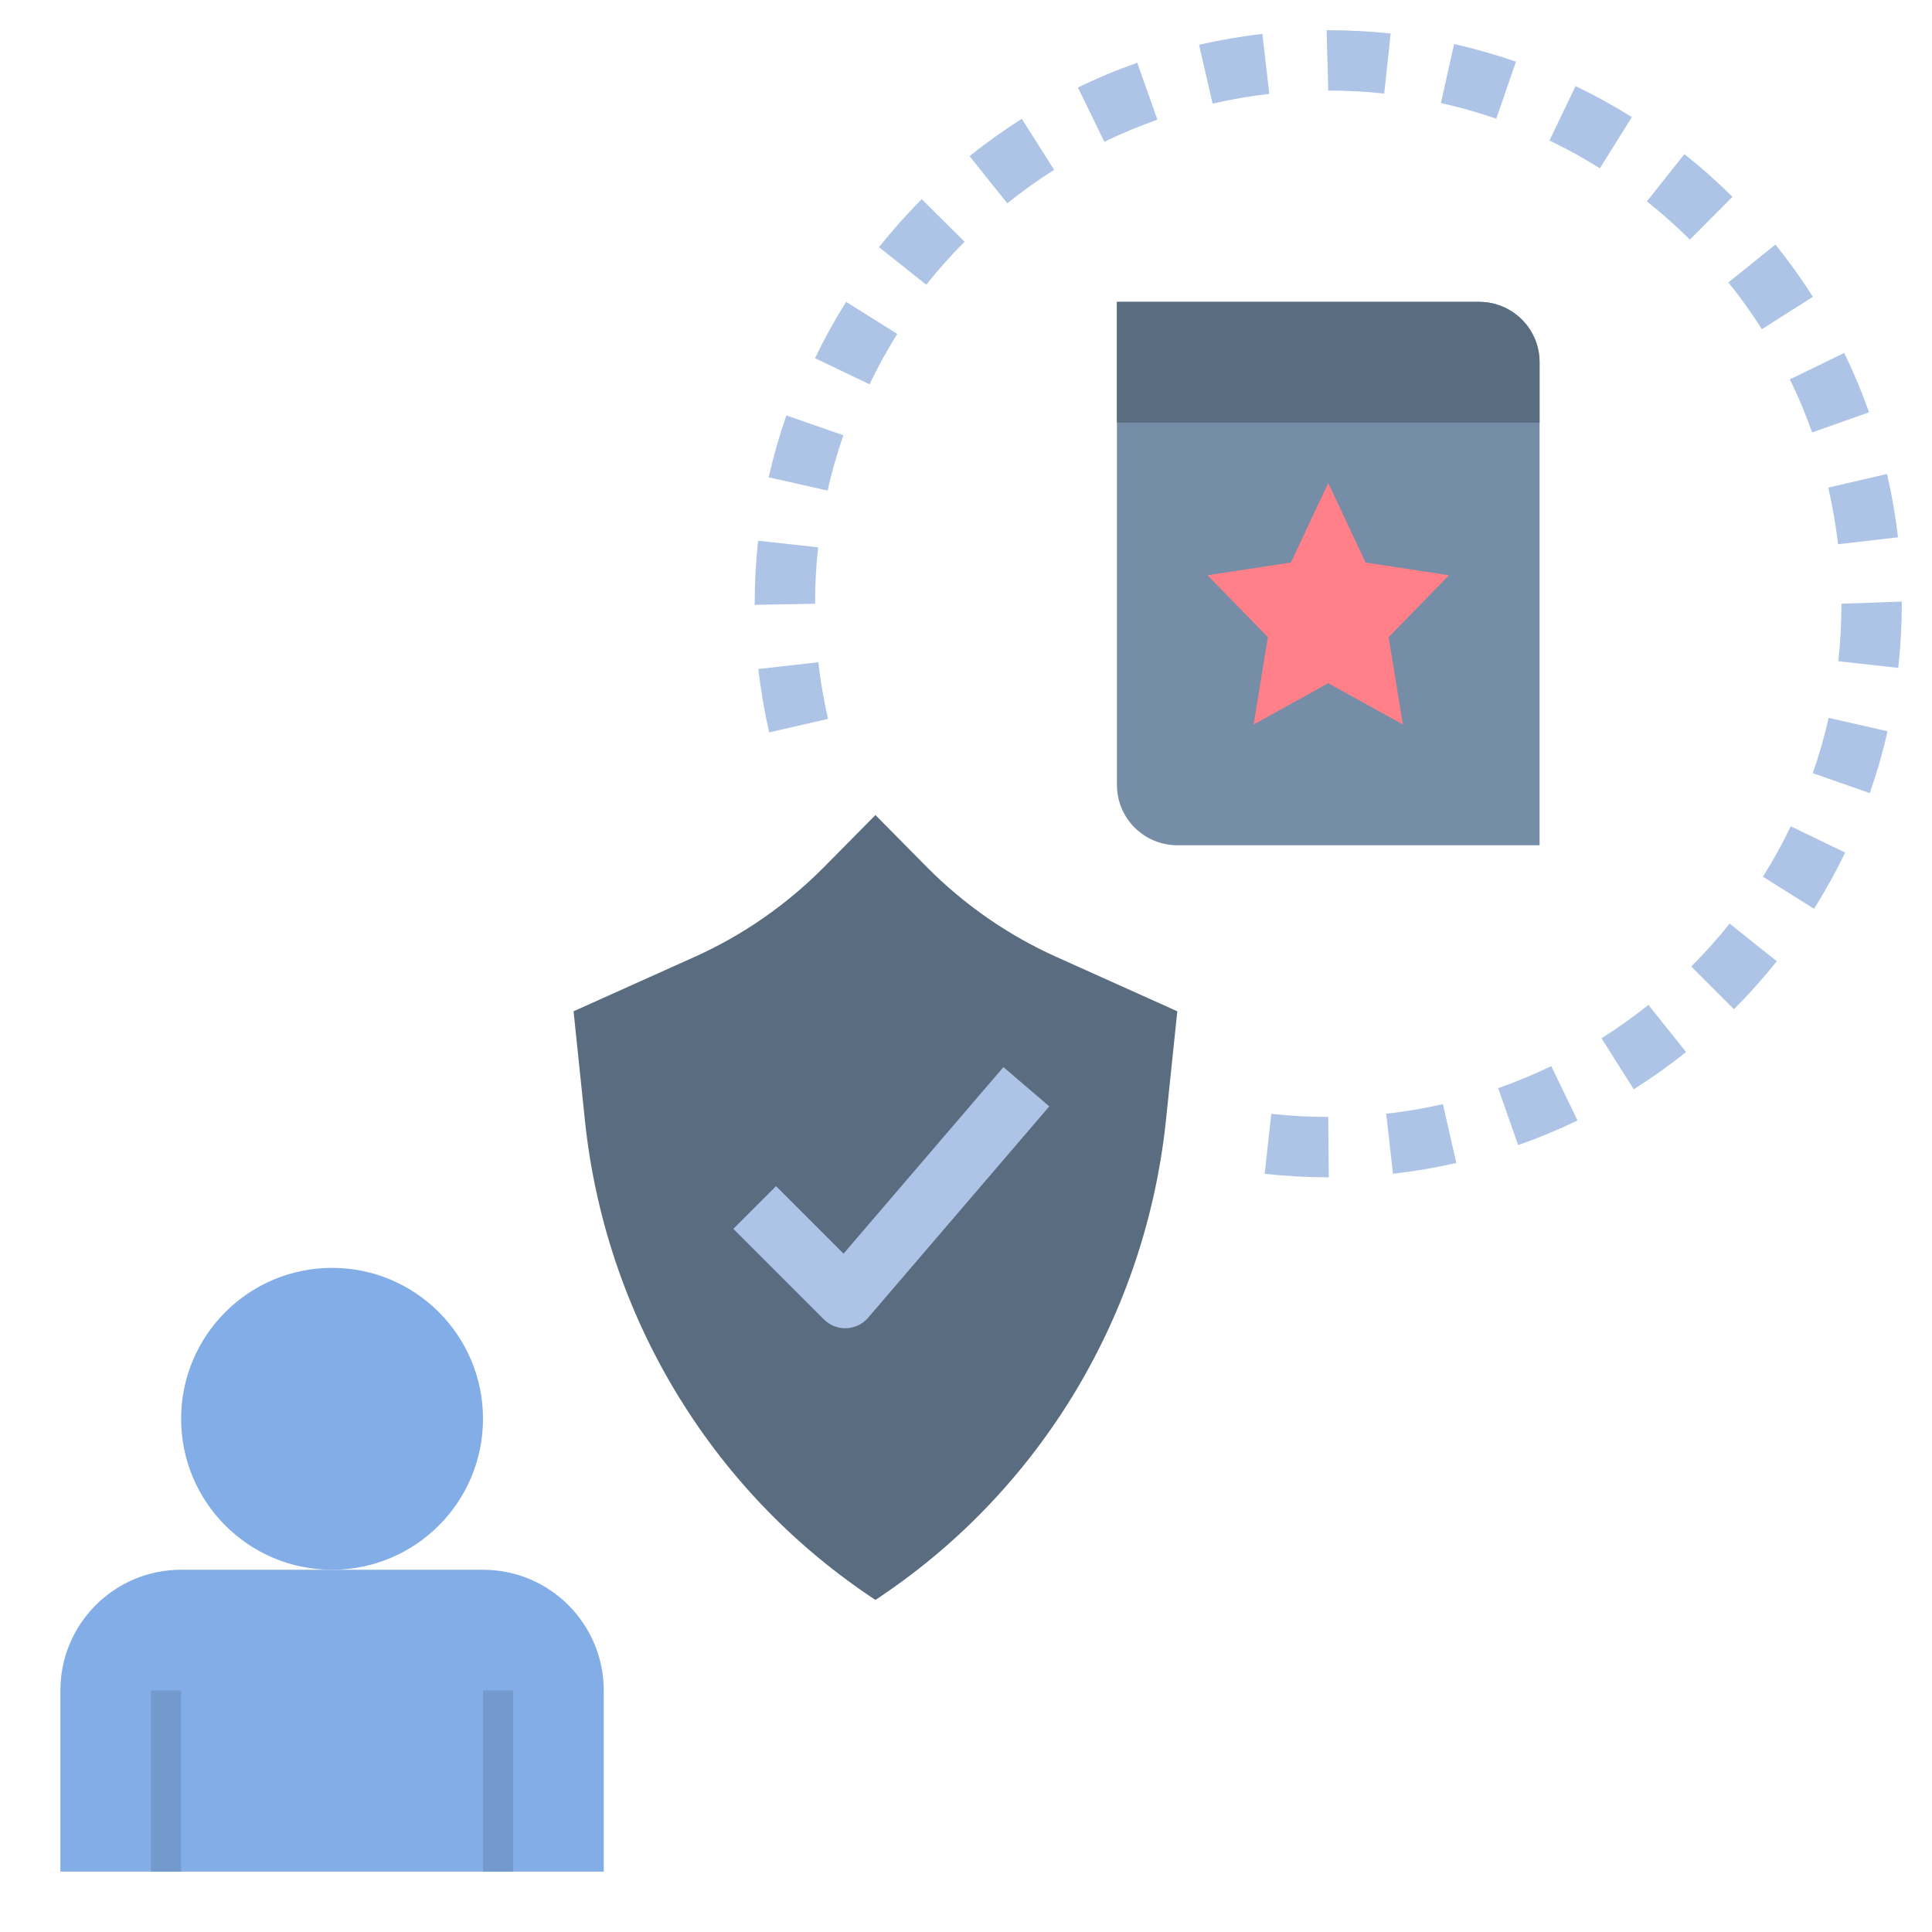 <svg id="Layer_1_1_" enable-background="new 0 0 64 64" height="512" viewBox="0 0 64 64" width="512" xmlns="http://www.w3.org/2000/svg"><g><path d="m30.696 28.715-1.696-1.715-1.696 1.715c-1.24 1.254-2.697 2.266-4.3 2.986l-4.004 1.799.375 3.605c.667 6.409 4.121 12.185 9.424 15.76l.201.135.2-.135c5.303-3.575 8.757-9.351 9.424-15.76l.376-3.605-4.005-1.8c-1.602-.72-3.059-1.732-4.299-2.985z" fill="#5a6d80"/></g><g><path d="m51 28h-12c-1.105 0-2-.895-2-2v-16h12c1.105 0 2 .895 2 2z" fill="#758da6"/></g><g><path d="m49 10h-12v4h14v-2c0-1.105-.895-2-2-2z" fill="#5a6d80"/></g><g><path d="m44 16 1.236 2.633 2.764.423-2 2.05.472 2.894-2.472-1.367-2.472 1.367.472-2.894-2-2.05 2.764-.423z" fill="#ff8088"/></g><g><path d="m28 44c-.265 0-.519-.105-.707-.293l-3-3 1.414-1.414 2.236 2.236 5.297-6.18 1.519 1.301-6 7c-.181.212-.442.338-.721.349-.013.001-.025.001-.038.001z" fill="#adc4e6"/></g><g><path d="m44.018 39h-.018c-.703 0-1.411-.039-2.106-.115l.219-1.988c.622.068 1.257.103 1.887.103z" fill="#adc4e6"/></g><g><path d="m46.145 38.882-.225-1.988c.63-.07 1.263-.178 1.878-.318l.445 1.949c-.688.157-1.394.277-2.098.357z" fill="#adc4e6"/></g><g><path d="m50.292 37.934-.664-1.887c.598-.21 1.19-.456 1.76-.731l.869 1.801c-.637.307-1.298.581-1.965.817z" fill="#adc4e6"/></g><g><path d="m54.121 36.084-1.069-1.689c.537-.34 1.06-.712 1.554-1.106l1.248 1.562c-.552.44-1.135.855-1.733 1.233z" fill="#adc4e6"/></g><g><path d="m57.44 33.431-1.415-1.414c.449-.449.876-.928 1.271-1.422l1.563 1.248c-.441.552-.918 1.086-1.419 1.588z" fill="#adc4e6"/></g><g><path d="m60.093 30.105-1.694-1.062c.34-.542.65-1.104.923-1.67l1.802.869c-.305.632-.652 1.259-1.031 1.863z" fill="#adc4e6"/></g><g><path d="m61.939 26.273-1.888-.66c.208-.598.386-1.214.526-1.832l1.95.443c-.156.692-.354 1.38-.588 2.049z" fill="#adc4e6"/></g><g><path d="m25.48 24.262c-.158-.688-.278-1.394-.359-2.099l1.987-.227c.072.631.18 1.263.321 1.878z" fill="#adc4e6"/></g><g><path d="m62.882 22.125-1.987-.221c.07-.627.105-1.267.105-1.904l2-.072v.072c0 .71-.04 1.426-.118 2.125z" fill="#adc4e6"/></g><g><path d="m25 20.035v-.035c0-.695.038-1.397.113-2.087l1.988.217c-.067.618-.101 1.247-.101 1.87z" fill="#adc4e6"/></g><g><path d="m60.888 18.029c-.073-.631-.183-1.262-.325-1.877l1.948-.451c.159.688.281 1.394.363 2.098z" fill="#adc4e6"/></g><g><path d="m27.415 16.251-1.951-.439c.156-.691.353-1.381.584-2.05l1.89.656c-.208.598-.384 1.215-.523 1.833z" fill="#adc4e6"/></g><g><path d="m60.029 14.325c-.21-.596-.458-1.188-.736-1.758l1.798-.875c.311.638.588 1.299.824 1.965z" fill="#adc4e6"/></g><g><path d="m28.804 12.73-1.804-.863c.305-.638.651-1.266 1.028-1.867l1.695 1.061c-.337.539-.646 1.1-.919 1.669z" fill="#adc4e6"/></g><g><path d="m58.365 10.905c-.34-.536-.713-1.058-1.109-1.55l1.559-1.254c.442.551.859 1.133 1.239 1.731z" fill="#adc4e6"/></g><g><path d="m30.684 9.432-1.566-1.244c.439-.552.915-1.087 1.415-1.591l1.419 1.41c-.45.451-.876.931-1.268 1.425z" fill="#adc4e6"/></g><g><path d="m55.98 7.938c-.448-.445-.927-.871-1.425-1.267l1.243-1.566c.556.441 1.092.917 1.592 1.415z" fill="#adc4e6"/></g><g><path d="m33.368 6.734-1.251-1.561c.552-.442 1.134-.858 1.731-1.237l1.071 1.689c-.535.34-1.057.713-1.551 1.109z" fill="#adc4e6"/></g><g><path d="m52.999 5.574c-.539-.336-1.101-.646-1.671-.919l.864-1.803c.637.305 1.265.65 1.866 1.026z" fill="#adc4e6"/></g><g><path d="m36.583 4.698-.875-1.799c.634-.309 1.295-.585 1.965-.821l.667 1.885c-.599.213-1.191.46-1.757.735z" fill="#adc4e6"/></g><g><path d="m49.565 3.933c-.597-.207-1.213-.383-1.833-.521l.438-1.952c.693.155 1.382.352 2.049.582z" fill="#adc4e6"/></g><g><path d="m40.168 3.433-.448-1.95c.685-.157 1.391-.278 2.098-.36l.229 1.986c-.633.074-1.265.183-1.879.324z" fill="#adc4e6"/></g><g><path d="m45.854 3.1c-.615-.067-1.238-.1-1.854-.1l-.054-2h.054c.687 0 1.382.037 2.068.111z" fill="#adc4e6"/></g><g><g><path d="m16 52h-5-5c-2.209 0-4 1.791-4 4v6h18v-6c0-2.209-1.791-4-4-4z" fill="#83ade6"/></g></g><g><g><circle cx="11" cy="47" fill="#83ade6" r="5"/></g></g><g><g><g><path d="m5 56h1v6h-1z" fill="#7499cc"/></g></g></g><g><g><g><path d="m16 56h1v6h-1z" fill="#7499cc"/></g></g></g></svg>